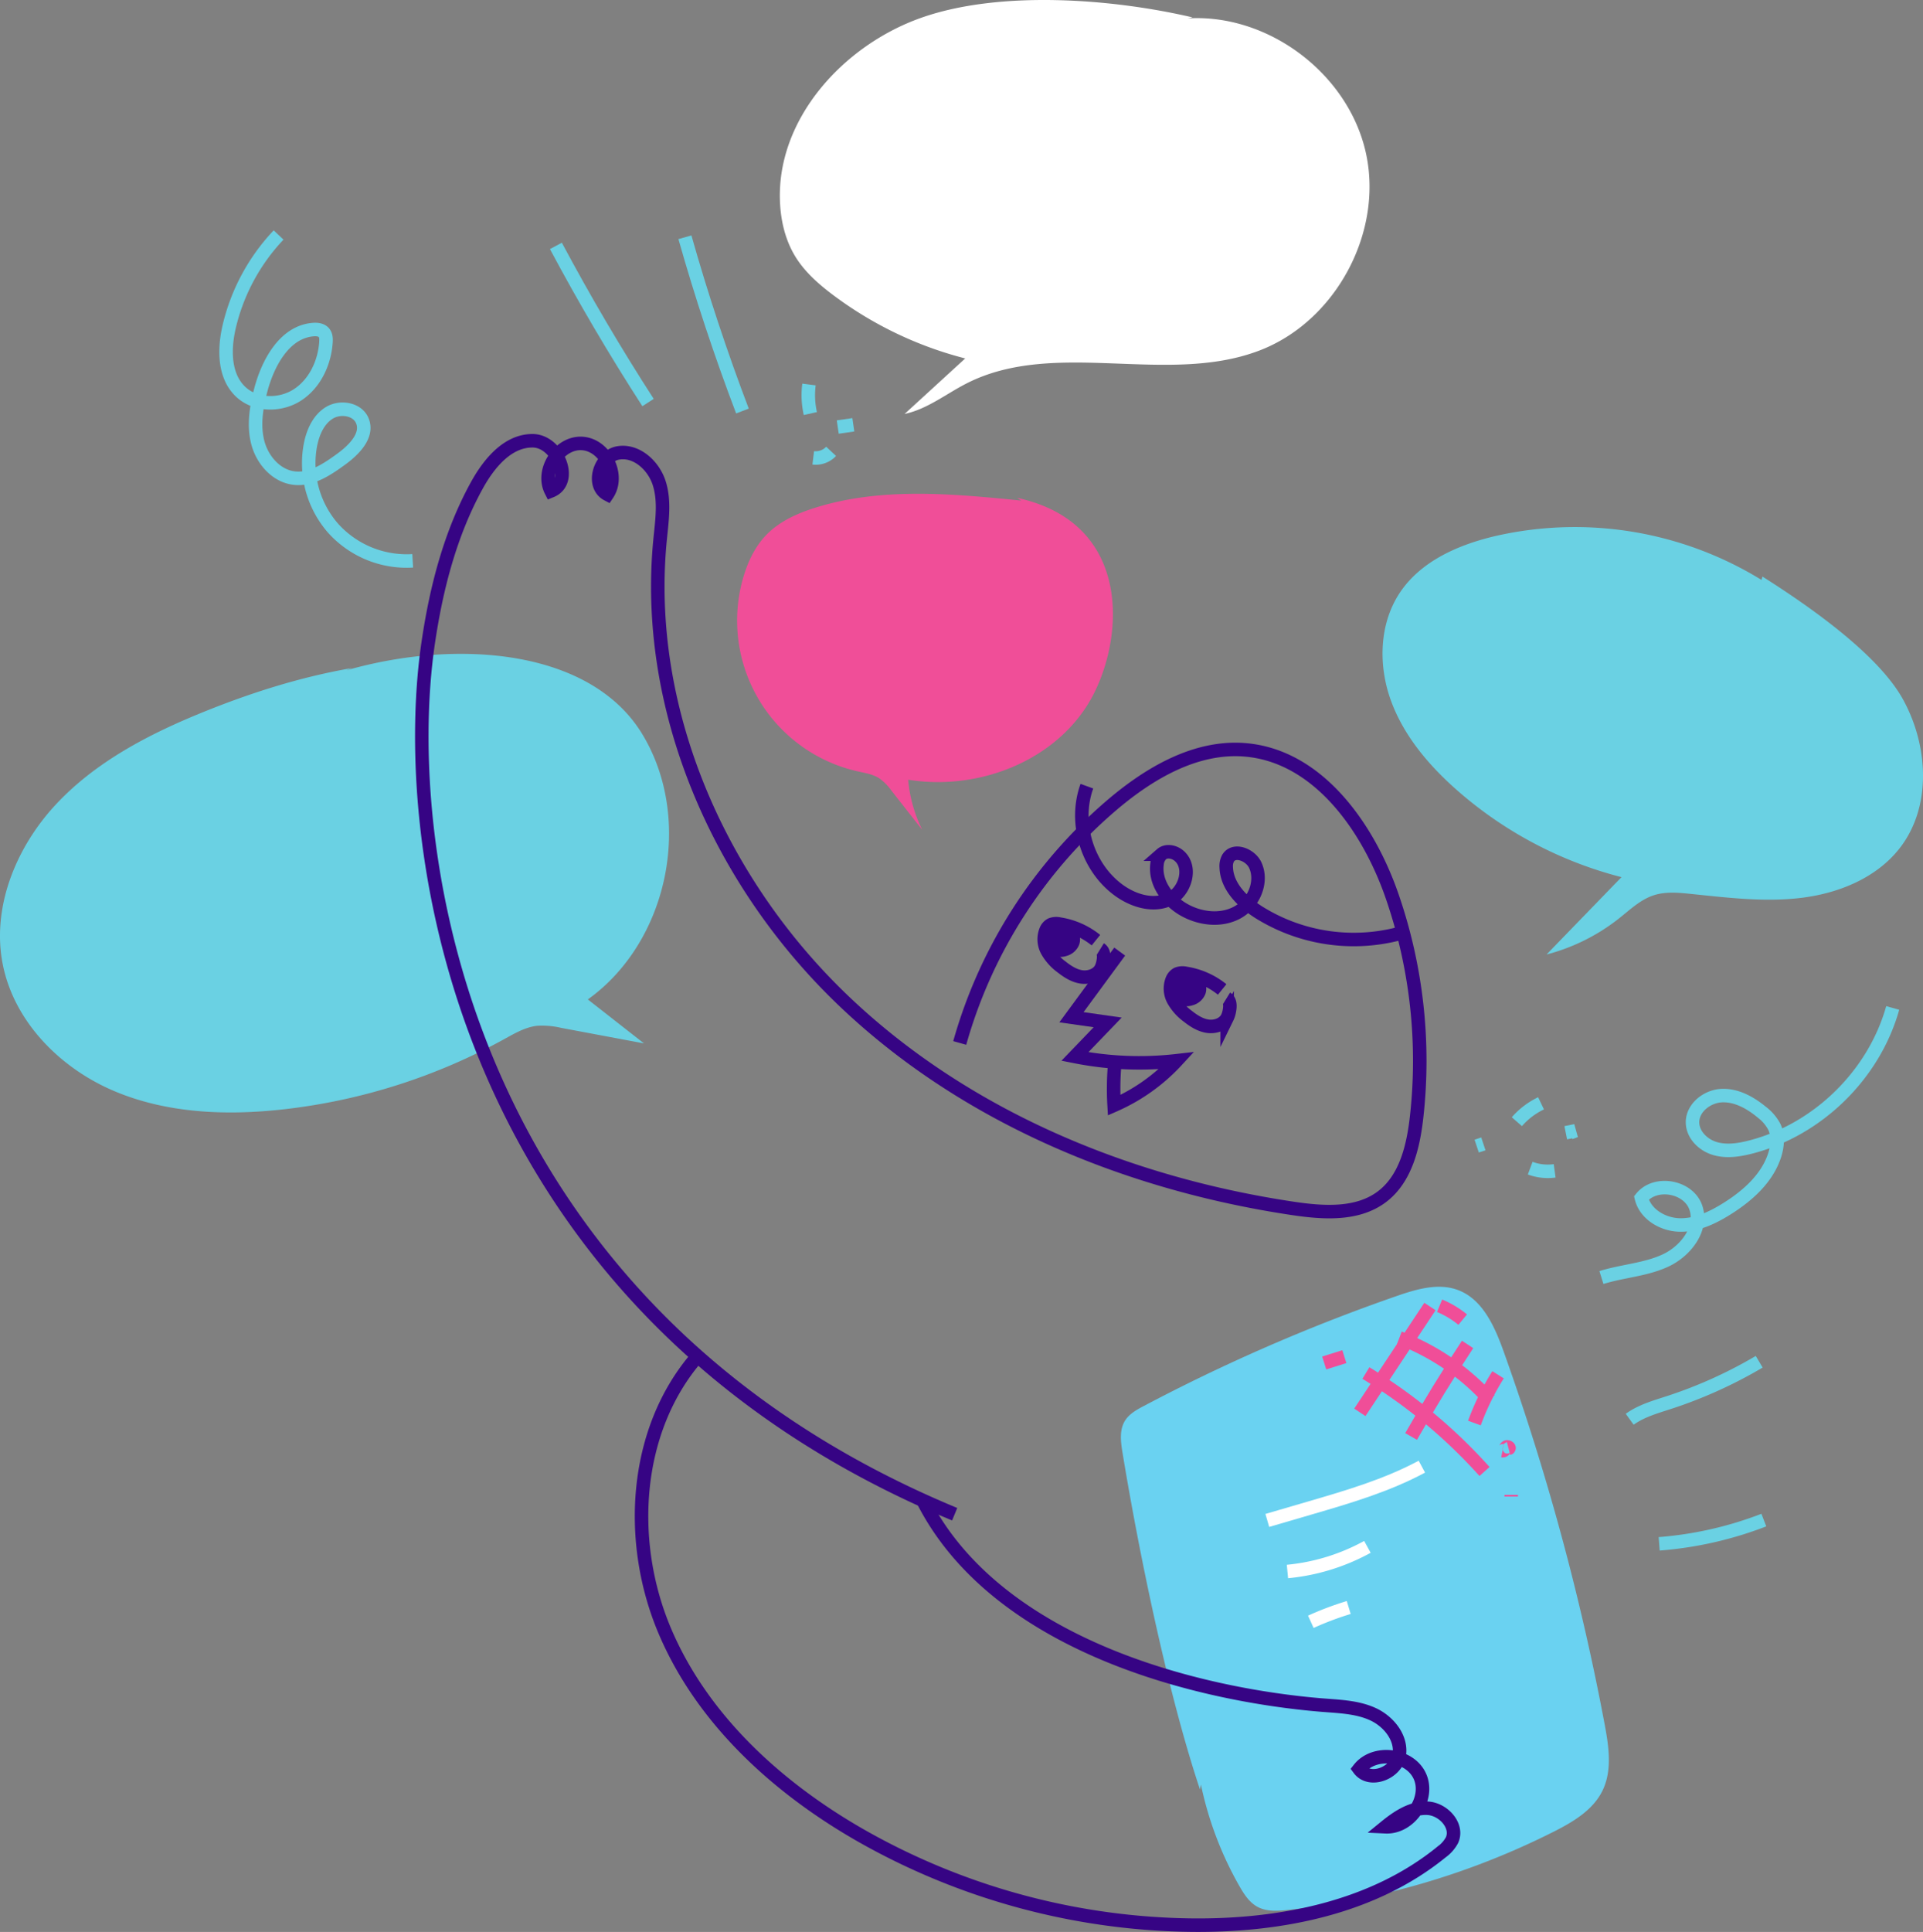 <?xml version="1.0" encoding="UTF-8"?>
<svg xmlns="http://www.w3.org/2000/svg" width="854.613" height="858.35" viewBox="0 0 854.613 858.35">
  <rect x="0" y="0" width="854.613" height="858.35" fill="#808080" stroke="none"/>
  <g id="Group_3102" data-name="Group 3102" transform="translate(176.342 85.652)">
    <path id="Path_125196" data-name="Path 125196" d="M-19.97,248.415c-22.591,3.906-44.581,10.855-65.834,19.454-24.069,9.74-47.783,22-65.532,40.948s-28.8,45.652-23.8,71.132c4.97,25.356,25.231,45.929,48.965,56.143s50.508,11.242,76.182,8.328A264.815,264.815,0,0,0,47.87,413.2c4.646-2.566,9.4-5.332,14.676-5.874a36.9,36.9,0,0,1,10.506.941l36.812,6.9L84.9,395.637c35.848-25.641,47.054-80.085,24.247-117.8s-81.923-42.61-131.56-28.428" transform="translate(0 -37.241)" fill="#6ad1e3" style="isolation: isolate"></path>
    <path id="Path_125197" data-name="Path 125197" d="M600.621,753.575a1090.214,1090.214,0,0,0-44.755-165.187c-3.982-11.143-9.325-23.453-20.407-27.6-8.757-3.275-18.495-.367-27.329,2.7a804.735,804.735,0,0,0-112.292,48.82c-3.191,1.687-6.519,3.531-8.4,6.611-2.5,4.1-1.849,9.3-1.071,14.038,7.336,44.623,20.124,106.864,34.446,149.757l.413-2.211a155.3,155.3,0,0,0,17.12,45.143c2.038,3.568,4.377,7.21,7.988,9.17,4.082,2.214,9.022,1.879,13.641,1.39a342.957,342.957,0,0,0,117.745-34.613c8.672-4.365,17.668-9.615,21.949-18.33C604.114,774.211,602.487,763.485,600.621,753.575Z" transform="translate(-63.86 -73.29)" fill="#6ad2f1" style="isolation: isolate"></path>
    <path id="Path_125198" data-name="Path 125198" d="M271.959,612.207C53.911,521.8,24.279,318.645,37.97,225.206c3.564-24.328,9.773-48.565,21.632-70.1,5.365-9.744,13.655-19.871,24.779-19.83s18.5,18.124,8.191,22.292c-4.606-9.076,3.675-21.7,13.834-21.09s16.871,14.133,11.213,22.593c-7.335-3.873-3.443-16.919,4.723-18.374s15.847,5.582,18.337,13.492,1.221,16.44.4,24.693c-7.483,74.96,25.652,150.894,79.661,203.409s126.975,82.91,201.48,94.041c13.549,2.024,28.7,3.068,39.631-5.188,10.5-7.933,13.881-22.085,15.376-35.164a223.937,223.937,0,0,0-10.961-98.669c-10.708-30.752-33.136-62.286-65.606-64.739-21.606-1.632-41.959,10.285-58.5,24.287a215.887,215.887,0,0,0-67.949,105.971" transform="translate(-24.031 -25.103)" fill="none" stroke="#360484" stroke-miterlimit="10" stroke-width="6"></path>
    <path id="Path_125199" data-name="Path 125199" d="M368.321,308.422c-5.954,16.4.316,36.424,14.566,46.5,6.4,4.526,15.02,7.08,22.113,3.743s10.237-14.236,4.279-19.329c-2.161-1.847-5.646-2.545-7.789-.678a6.888,6.888,0,0,0-1.983,4.373c-1.094,8.164,4.581,16,11.7,20.144,7.18,4.175,16.479,5.349,23.81,1.444s11.607-13.539,8.147-21.089c-2.134-4.657-9.454-7.515-12.093-3.123a7.332,7.332,0,0,0-.828,4.024c.267,8.649,7.342,15.523,14.663,20.134a79.7,79.7,0,0,0,66.338,8.168" transform="translate(-61.634 -44.778)" fill="none" stroke="#360484" stroke-miterlimit="10" stroke-width="6"></path>
    <path id="Path_125200" data-name="Path 125200" d="M370.193,384.666a34.082,34.082,0,0,0-16.14-7.157,6.479,6.479,0,0,0-3.834.26,5.005,5.005,0,0,0-2.2,2.433,10.646,10.646,0,0,0,.564,9.3A22.847,22.847,0,0,0,355,396.619c2.613,2.057,5.535,3.924,8.827,4.388s7.018-.806,8.589-3.736a11.231,11.231,0,0,0,1-3.176c.386-1.969.436-4.444-1.274-5.5" transform="translate(-59.488 -52.61)" fill="none" stroke="#360484" stroke-miterlimit="10" stroke-width="6"></path>
    <path id="Path_125201" data-name="Path 125201" d="M352.445,379.625a5.006,5.006,0,0,0-.462,9.253,6.3,6.3,0,0,0,4.458.19,5.436,5.436,0,0,0,3.71-3.212c.785-2.35-.807-4.9-2.837-6.317" transform="translate(-59.705 -52.859)" fill="#360484" stroke="#360484" stroke-miterlimit="10" stroke-width="6"></path>
    <path id="Path_125202" data-name="Path 125202" d="M433.486,409.378a34.082,34.082,0,0,0-16.14-7.157,6.486,6.486,0,0,0-3.834.259,5.011,5.011,0,0,0-2.2,2.434,10.645,10.645,0,0,0,.564,9.3,22.845,22.845,0,0,0,6.412,7.118c2.613,2.057,5.534,3.924,8.827,4.388s7.018-.806,8.589-3.737a11.216,11.216,0,0,0,1-3.175c.386-1.97.436-4.444-1.274-5.5" transform="translate(-66.68 -55.418)" fill="none" stroke="#360484" stroke-miterlimit="10" stroke-width="6"></path>
    <path id="Path_125203" data-name="Path 125203" d="M415.738,404.337a5.006,5.006,0,0,0-.462,9.253,6.3,6.3,0,0,0,4.458.19,5.436,5.436,0,0,0,3.71-3.212c.785-2.35-.807-4.9-2.837-6.317" transform="translate(-66.897 -55.667)" fill="#360484" stroke="#360484" stroke-miterlimit="10" stroke-width="6"></path>
    <path id="Path_125204" data-name="Path 125204" d="M382.311,391.329,360.871,420.5l16.1,2.291L362.4,437.935a146.553,146.553,0,0,0,45.2,1.88,83.171,83.171,0,0,1-27.776,19.78,126.32,126.32,0,0,1,.455-20.249" transform="translate(-61.042 -54.198)" fill="none" stroke="#360484" stroke-miterlimit="10" stroke-width="6"></path>
    <path id="Path_125205" data-name="Path 125205" d="M170,594.459c-28.152,32.522-31.15,81.988-14.42,121.616s50.4,70.147,87.8,91.387a304.621,304.621,0,0,0,147.017,39.5c39.154.337,80.057-7.777,110.43-32.489a15.519,15.519,0,0,0,4.666-5.273c2.893-6.358-3.8-13.774-10.771-14.177s-13.318,3.814-18.732,8.227c10.838.507,19.716-12.643,15.2-22.506s-20.278-11.721-26.969-3.181c4.689,6.337,16.3,1.954,17.776-5.79s-4.5-15.285-11.674-18.562-15.3-3.41-23.16-4.069c-54.48-4.569-144.064-26.262-176.86-90.967" transform="translate(-36.549 -77.28)" fill="none" stroke="#360484" stroke-miterlimit="10" stroke-width="6"></path>
    <path id="Path_125206" data-name="Path 125206" d="M508.5,602.583a233.555,233.555,0,0,1,52.716,43.742" transform="translate(-77.817 -78.203)" fill="none" stroke="#f04e98" stroke-miterlimit="10" stroke-width="6"></path>
    <path id="Path_125207" data-name="Path 125207" d="M525.269,584.963a103.525,103.525,0,0,1,40.1,27.431" transform="translate(-79.723 -76.201)" fill="none" stroke="#f04e98" stroke-miterlimit="10" stroke-width="6"></path>
    <path id="Path_125208" data-name="Path 125208" d="M545.447,568.852a40.746,40.746,0,0,1,10.274,6.167" transform="translate(-82.015 -74.37)" fill="none" stroke="#f04e98" stroke-miterlimit="10" stroke-width="6"></path>
    <path id="Path_125209" data-name="Path 125209" d="M505.471,616.254l31.16-47.006" transform="translate(-77.473 -74.415)" fill="none" stroke="#f04e98" stroke-miterlimit="10" stroke-width="6"></path>
    <path id="Path_125210" data-name="Path 125210" d="M531.169,629.14q11.869-20.857,25.1-40.9" transform="translate(-80.393 -76.573)" fill="none" stroke="#f04e98" stroke-miterlimit="10" stroke-width="6"></path>
    <path id="Path_125211" data-name="Path 125211" d="M562.911,624.9a113.124,113.124,0,0,1,10.514-21.448" transform="translate(-84 -78.302)" fill="none" stroke="#f04e98" stroke-miterlimit="10" stroke-width="6"></path>
    <path id="Path_125212" data-name="Path 125212" d="M577,641.294c.774.153,1.112-.913,1.611-1.524s1.841.316,1.08.52" transform="translate(-85.601 -82.405)" fill="none" stroke="#f04e98" stroke-miterlimit="10" stroke-width="6"></path>
    <path id="Path_125213" data-name="Path 125213" d="M581.361,664.4v-.742" transform="translate(-86.096 -85.143)" fill="none" stroke="#f04e98" stroke-miterlimit="10" stroke-width="6"></path>
    <path id="Path_125214" data-name="Path 125214" d="M487.6,597.177l8.953-2.812" transform="translate(-75.442 -77.269)" fill="none" stroke="#f04e98" stroke-miterlimit="10" stroke-width="6"></path>
    <path id="Path_125215" data-name="Path 125215" d="M459.07,673.4l18.84-5.5c17.034-4.97,34.212-10,49.848-18.391" transform="translate(-72.201 -83.535)" fill="none" stroke="#fff" stroke-miterlimit="10" stroke-width="6"></path>
    <path id="Path_125216" data-name="Path 125216" d="M469.165,700.662a91.96,91.96,0,0,0,35.544-10.943" transform="translate(-73.348 -88.104)" fill="none" stroke="#fff" stroke-miterlimit="10" stroke-width="6"></path>
    <path id="Path_125217" data-name="Path 125217" d="M480.89,726.462a136.112,136.112,0,0,1,16.846-6.353" transform="translate(-74.68 -91.557)" fill="none" stroke="#fff" stroke-miterlimit="10" stroke-width="6"></path>
    <path id="Path_125218" data-name="Path 125218" d="M319.559,164.887c-30.5-3.055-61.985-6.021-91.266,3.061-8.128,2.521-16.193,6.1-22.107,12.217-4.9,5.07-8.043,11.62-10.063,18.375A68.646,68.646,0,0,0,246.9,285.195c3.284.735,6.721,1.267,9.549,3.093a23.7,23.7,0,0,1,5.471,5.574l13.611,17.34a62.339,62.339,0,0,1-6.275-22.314c30.076,4.9,63.419-7.375,79.657-33.161s21.97-80.53-31.213-92.053" transform="translate(-42.003 -28.125)" fill="#f04e98" style="isolation: isolate"></path>
    <path id="Path_125219" data-name="Path 125219" d="M-39.651,32.137a88.69,88.69,0,0,0-21.97,40.8c-2.313,9.968-2.337,21.814,5.1,28.845,6.633,6.276,17.72,6.343,25.356,1.337S-19.25,88.971-18.6,79.864c.106-1.494.079-3.139-.878-4.291-1.094-1.319-3.027-1.541-4.736-1.412-12.7.963-20.169,14.684-23.389,27.008-2,7.664-3.287,15.811-1.214,23.455s8.235,14.631,16.105,15.526c7.63.866,14.643-3.873,20.855-8.387,5.72-4.156,12.167-10.64,9.4-17.148-2.211-5.206-9.7-6.424-14.547-3.509s-7.349,8.589-8.46,14.134A43.963,43.963,0,0,0-15.53,162.3a43.96,43.96,0,0,0,35.478,14.6" transform="translate(-12.88 -13.384)" fill="none" stroke="#6ad1e3" stroke-miterlimit="10" stroke-width="6"></path>
    <path id="Path_125220" data-name="Path 125220" d="M102.378,37.6q19.013,35.636,40.952,69.6" transform="translate(-31.67 -14.005)" fill="none" stroke="#6ad1e3" stroke-miterlimit="10" stroke-width="6"></path>
    <path id="Path_125221" data-name="Path 125221" d="M167.064,33.269q11.083,39.136,25.565,77.2" transform="translate(-39.02 -13.513)" fill="none" stroke="#6ad1e3" stroke-miterlimit="10" stroke-width="6"></path>
    <path id="Path_125222" data-name="Path 125222" d="M229.239,107.072a37.292,37.292,0,0,0,.6,12.916" transform="translate(-46.051 -21.899)" fill="none" stroke="#6ad1e3" stroke-miterlimit="10" stroke-width="6"></path>
    <path id="Path_125223" data-name="Path 125223" d="M231.407,143.477a9.371,9.371,0,0,0,7.949-2.889" transform="translate(-46.332 -25.707)" fill="none" stroke="#6ad1e3" stroke-miterlimit="10" stroke-width="6"></path>
    <path id="Path_125224" data-name="Path 125224" d="M243.7,128.276l6.923-1.006" transform="translate(-47.728 -24.194)" fill="none" stroke="#6ad1e3" stroke-miterlimit="10" stroke-width="6"></path>
    <path id="Path_125225" data-name="Path 125225" d="M756.046,419.587c-8.312,29.668-33.233,54.078-63.065,61.775-5.229,1.348-10.806,2.206-15.982.667s-9.792-6.046-9.92-11.444c-.156-6.519,6.4-11.738,12.912-12.055s12.657,3.085,17.7,7.217a20.145,20.145,0,0,1,5.717,6.6c1.889,3.953,1.486,8.662.113,12.823-3.382,10.25-12.015,17.9-21.164,23.632-6.348,3.974-13.453,7.357-20.941,7.21s-15.313-4.747-17.063-12.03c6.3-7.831,21.163-5.087,24.252,4.477,3.023,9.365-4.612,19.191-13.537,23.336s-19.089,4.617-28.479,7.561" transform="translate(-91.235 -57.409)" fill="none" stroke="#6ad1e3" stroke-miterlimit="10" stroke-width="6"></path>
    <path id="Path_125226" data-name="Path 125226" d="M640.765,622.475c5.165-3.727,11.447-5.479,17.5-7.453a202.018,202.018,0,0,0,40.062-18.093" transform="translate(-92.846 -77.56)" fill="none" stroke="#6ad1e3" stroke-miterlimit="10" stroke-width="6"></path>
    <path id="Path_125227" data-name="Path 125227" d="M655.552,686.838a164.147,164.147,0,0,0,46.511-10.546" transform="translate(-94.526 -86.578)" fill="none" stroke="#6ad1e3" stroke-miterlimit="10" stroke-width="6"></path>
    <path id="Path_125228" data-name="Path 125228" d="M584.2,475.544a33.387,33.387,0,0,1,10.74-8.162" transform="translate(-86.418 -62.84)" fill="none" stroke="#6ad1e3" stroke-miterlimit="10" stroke-width="6"></path>
    <path id="Path_125229" data-name="Path 125229" d="M590.882,499.882a22.255,22.255,0,0,0,10.865,1.2" transform="translate(-87.178 -66.533)" fill="none" stroke="#6ad1e3" stroke-miterlimit="10" stroke-width="6"></path>
    <path id="Path_125230" data-name="Path 125230" d="M608.7,482.015l4.38-.875-2.4.875" transform="translate(-89.203 -64.404)" fill="none" stroke="#6ad1e3" stroke-miterlimit="10" stroke-width="6"></path>
    <path id="Path_125231" data-name="Path 125231" d="M564.051,488.7l2.969-.989" transform="translate(-84.129 -65.15)" fill="none" stroke="#6ad1e3" stroke-miterlimit="10" stroke-width="6"></path>
    <path id="Path_125232" data-name="Path 125232" d="M398.051-77.93c-35.969-8.4-85.831-12.118-120.65.209s-64.5,45.312-62.662,82.2c.416,8.372,2.453,16.783,6.845,23.922,4.21,6.844,10.387,12.249,16.814,17.072A166.994,166.994,0,0,0,297.046,73.6L270.109,98.258c10.118-2.134,18.487-8.976,27.714-13.646,39.3-19.888,88.908,1.21,130.037-14.551,33.713-12.919,54.956-52.2,47.31-87.486S431.926-79.675,395.89-77.48" transform="translate(-44.428)" fill="#fff"></path>
    <path id="Path_125233" data-name="Path 125233" d="M685.261,202.018a158.367,158.367,0,0,0-117.912-19.575c-16.439,3.8-33.182,11.013-42.636,24.989-9.34,13.805-9.858,32.307-4.212,47.99s16.78,28.85,29.275,39.881a177.656,177.656,0,0,0,73.261,38.771L589.73,368.448a87.546,87.546,0,0,0,32.238-16.061c4.881-3.868,9.536-8.366,15.465-10.275,5.146-1.656,10.706-1.171,16.085-.622,16.612,1.693,33.379,3.824,49.943,1.72s33.245-9.019,43.421-22.258c14.19-18.464,12.489-45.6,1.2-65.969s-42.724-42.01-62.405-54.457" transform="translate(-78.765 -30.017)" fill="#6ad1e3" style="isolation: isolate"></path>
  </g>
</svg>
